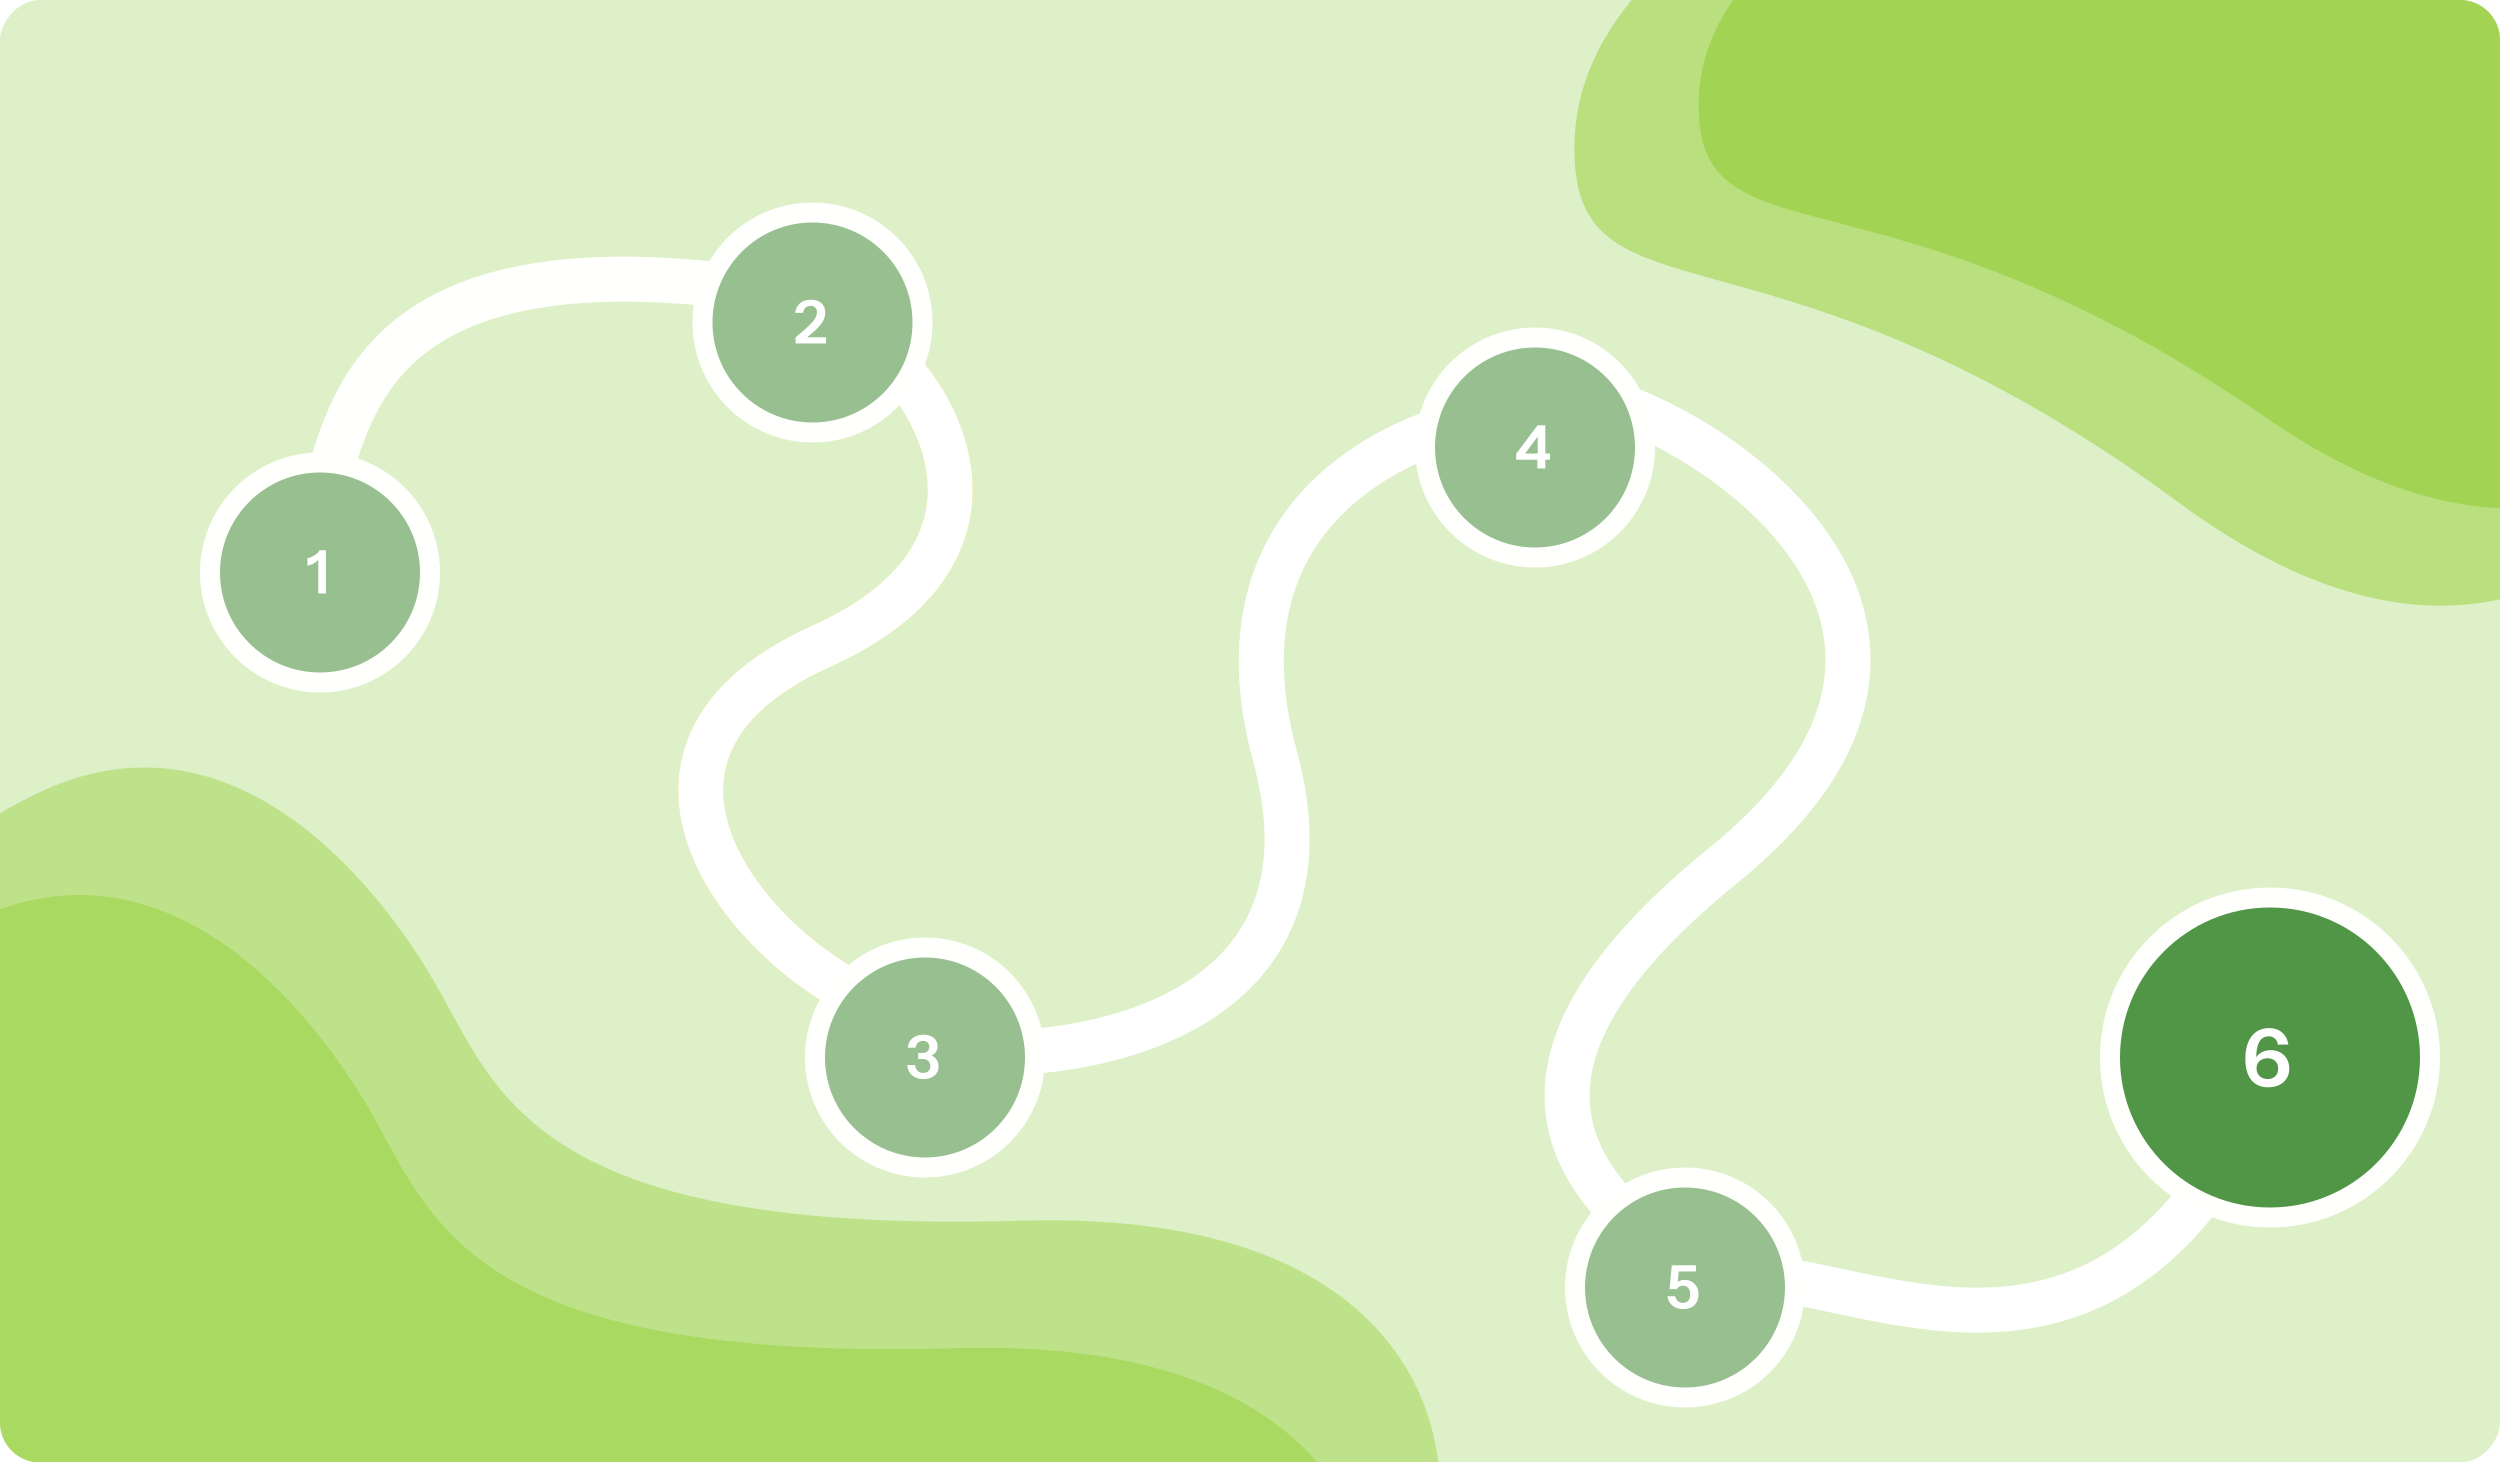 <svg width="1000" height="585" viewBox="0 0 1000 585" fill="none" xmlns="http://www.w3.org/2000/svg">
<g clip-path="url(#clip0_2549_18283)">
<rect width="1000" height="585" rx="16" transform="matrix(-1 0 0 1 1000 0)" fill="#DDF0C7"/>
<path d="M694 510C748.167 510.667 839 569 902 443" stroke="white" stroke-width="18"/>
<path d="M648.5 162.5C703 182.833 798 258 689.5 346C581.86 433.302 634 482 689.5 516" stroke="white" stroke-width="18"/>
<path d="M388 421C440.167 423.667 537.6 403.7 510 302.5C482.4 201.3 565.5 168.333 610.5 164.5" stroke="white" stroke-width="18"/>
<path d="M314.001 126.5C344.501 110.998 437.501 209.5 328.501 258.5C227.552 303.88 308.334 391.333 361.501 405.5" stroke="#FFD66C" stroke-width="18"/>
<path d="M314.001 126.5C344.501 110.998 437.501 209.5 328.501 258.5C227.552 303.88 308.334 391.333 361.501 405.5" stroke="white" stroke-width="18"/>
<path d="M128 201.999C139.833 168.333 144 94.001 300.5 115.5" stroke="#FFFFFD" stroke-width="18"/>
<path d="M629.782 57.344C628.392 134.302 706.389 79.301 871.617 201.101C1036.84 322.902 1117.09 143.127 1118.48 66.169C1119.87 -10.789 1011.6 -75.151 876.649 -77.588C741.698 -80.025 631.172 -19.614 629.782 57.344Z" fill="#82C512" fill-opacity="0.4"/>
<path d="M679.473 40.465C678.252 108.101 751.339 59.844 906.42 167.068C1061.5 274.291 1136.57 116.377 1137.79 48.742C1139.01 -18.894 1037.4 -75.575 910.842 -77.861C784.282 -80.146 680.695 -27.17 679.473 40.465Z" fill="#80C212" fill-opacity="0.4"/>
<path d="M408.523 488.277C560.923 483.877 582.69 569.444 574.523 612.777C557.023 761.777 287.523 749.278 176.023 734.778C64.523 720.278 -40.977 682.278 -91.977 571.778C-142.977 461.278 -62.977 354.778 15.023 317.278C93.023 279.778 152.023 353.778 176.023 396.778C200.023 439.778 218.023 493.777 408.523 488.277Z" fill="#81C50E" fill-opacity="0.33"/>
<path d="M382.523 539.277C534.923 534.877 556.69 620.444 548.523 663.777C531.023 812.777 261.523 800.278 150.023 785.778C38.523 771.278 -66.977 733.278 -117.977 622.778C-168.977 512.278 -88.977 405.778 -10.977 368.278C67.023 330.778 126.023 404.778 150.023 447.778C174.023 490.778 192.023 544.777 382.523 539.277Z" fill="#81C50E" fill-opacity="0.33"/>
<g filter="url(#filter0_d_2549_18283)">
<circle cx="40" cy="40" r="44" transform="matrix(1 0 0 -1 88 265)" fill="#519546"/>
<circle cx="40" cy="40" r="44" transform="matrix(1 0 0 -1 88 265)" fill="#FFFFFD" fill-opacity="0.4"/>
<circle cx="40" cy="40" r="44" transform="matrix(1 0 0 -1 88 265)" stroke="#FFFFFD" stroke-width="8"/>
<path d="M127.311 233.398V218.878L127.767 219.166C127.543 219.646 127.191 220.102 126.711 220.534C126.231 220.95 125.671 221.31 125.031 221.614C124.391 221.918 123.703 222.134 122.967 222.262V219.262C123.607 219.166 124.255 218.958 124.911 218.638C125.567 218.318 126.159 217.942 126.687 217.51C127.215 217.062 127.591 216.598 127.815 216.118H130.359V233.398H127.311Z" fill="white"/>
</g>
<g filter="url(#filter1_d_2549_18283)">
<circle cx="40" cy="40" r="44" transform="matrix(1 0 0 -1 285 165)" fill="#519546"/>
<circle cx="40" cy="40" r="44" transform="matrix(1 0 0 -1 285 165)" fill="#FFFFFD" fill-opacity="0.4"/>
<circle cx="40" cy="40" r="44" transform="matrix(1 0 0 -1 285 165)" stroke="#FFFFFD" stroke-width="8"/>
<path d="M318.24 133.398V130.926C319.872 129.582 321.232 128.422 322.32 127.446C323.424 126.454 324.304 125.582 324.96 124.83C325.616 124.078 326.08 123.39 326.352 122.766C326.64 122.126 326.784 121.502 326.784 120.894C326.784 120.094 326.56 119.47 326.112 119.022C325.664 118.574 325.04 118.35 324.24 118.35C323.408 118.35 322.728 118.598 322.2 119.094C321.672 119.574 321.352 120.254 321.24 121.134H318.072C318.248 119.518 318.896 118.238 320.016 117.294C321.136 116.35 322.592 115.878 324.384 115.878C326.16 115.878 327.552 116.342 328.56 117.27C329.584 118.182 330.096 119.454 330.096 121.086C330.096 121.902 329.952 122.694 329.664 123.462C329.392 124.214 328.928 125.006 328.272 125.838C327.632 126.654 326.768 127.558 325.68 128.55C324.608 129.526 323.264 130.638 321.648 131.886L320.904 130.926H330.408V133.398H318.24Z" fill="white"/>
</g>
<g filter="url(#filter2_d_2549_18283)">
<circle cx="40" cy="40" r="44" transform="matrix(1 0 0 -1 330 459)" fill="#519546"/>
<circle cx="40" cy="40" r="44" transform="matrix(1 0 0 -1 330 459)" fill="#FFFFFD" fill-opacity="0.4"/>
<circle cx="40" cy="40" r="44" transform="matrix(1 0 0 -1 330 459)" stroke="#FFFFFD" stroke-width="8"/>
<path d="M369.378 427.638C368.194 427.638 367.13 427.422 366.186 426.99C365.258 426.558 364.498 425.918 363.906 425.07C363.33 424.222 362.994 423.198 362.898 421.998H366.018C366.162 423.054 366.514 423.846 367.074 424.374C367.634 424.902 368.378 425.166 369.306 425.166C370.138 425.166 370.81 424.934 371.322 424.47C371.85 424.006 372.114 423.342 372.114 422.478C372.114 421.614 371.858 420.918 371.346 420.39C370.85 419.862 370.066 419.598 368.994 419.598H367.242V417.174H368.922C369.866 417.174 370.562 416.95 371.01 416.502C371.474 416.038 371.706 415.446 371.706 414.726C371.706 414.006 371.498 413.43 371.082 412.998C370.682 412.566 370.066 412.35 369.234 412.35C368.466 412.35 367.802 412.582 367.242 413.046C366.698 413.494 366.37 414.166 366.258 415.062H363.09C363.218 413.99 363.546 413.07 364.074 412.302C364.618 411.534 365.338 410.942 366.234 410.526C367.13 410.094 368.162 409.878 369.33 409.878C370.482 409.878 371.482 410.07 372.33 410.454C373.178 410.822 373.834 411.35 374.298 412.038C374.778 412.71 375.018 413.518 375.018 414.462C375.018 415.278 374.834 415.99 374.466 416.598C374.098 417.206 373.618 417.686 373.026 418.038C372.45 418.374 371.842 418.542 371.202 418.542L371.13 418.038C372.026 418.038 372.794 418.246 373.434 418.662C374.074 419.062 374.562 419.606 374.898 420.294C375.25 420.982 375.426 421.758 375.426 422.622C375.426 423.63 375.162 424.518 374.634 425.286C374.122 426.038 373.41 426.622 372.498 427.038C371.586 427.438 370.546 427.638 369.378 427.638Z" fill="white"/>
</g>
<g filter="url(#filter3_d_2549_18283)">
<circle cx="40" cy="40" r="44" transform="matrix(1 0 0 -1 574 215)" fill="#519546"/>
<circle cx="40" cy="40" r="44" transform="matrix(1 0 0 -1 574 215)" fill="#FFFFFD" fill-opacity="0.4"/>
<circle cx="40" cy="40" r="44" transform="matrix(1 0 0 -1 574 215)" stroke="#FFFFFD" stroke-width="8"/>
<path d="M614.936 183.398V178.838L615.08 178.358V168.494L616.28 169.022L609.176 178.55L607.808 177.422H620V179.894H606.464V177.518L615.032 166.118H618.128V183.398H614.936Z" fill="white"/>
</g>
<g filter="url(#filter4_d_2549_18283)">
<circle cx="40" cy="40" r="44" transform="matrix(1 0 0 -1 634 551)" fill="#519546"/>
<circle cx="40" cy="40" r="44" transform="matrix(1 0 0 -1 634 551)" fill="#FFFFFD" fill-opacity="0.4"/>
<circle cx="40" cy="40" r="44" transform="matrix(1 0 0 -1 634 551)" stroke="#FFFFFD" stroke-width="8"/>
<path d="M673.259 519.638C671.515 519.638 670.091 519.182 668.987 518.27C667.883 517.358 667.203 516.102 666.947 514.502H670.115C670.259 515.35 670.611 516.006 671.171 516.47C671.747 516.934 672.419 517.166 673.187 517.166C674.035 517.166 674.723 516.886 675.251 516.326C675.795 515.766 676.067 514.902 676.067 513.734C676.067 512.598 675.803 511.742 675.275 511.166C674.763 510.574 674.075 510.278 673.211 510.278C672.651 510.278 672.147 510.398 671.699 510.638C671.251 510.878 670.915 511.214 670.691 511.646H667.859L668.699 502.118H678.371V504.59H669.971L671.507 504.158L671.027 510.086L670.067 509.918C670.451 509.326 670.947 508.854 671.555 508.502C672.163 508.15 672.931 507.974 673.859 507.974C674.963 507.974 675.923 508.214 676.739 508.694C677.571 509.174 678.219 509.846 678.683 510.71C679.163 511.558 679.403 512.582 679.403 513.782C679.403 515.014 679.147 516.07 678.635 516.95C678.123 517.814 677.411 518.478 676.499 518.942C675.587 519.406 674.507 519.638 673.259 519.638Z" fill="white"/>
</g>
<g filter="url(#filter5_d_2549_18283)">
<circle cx="60" cy="60" r="64" transform="matrix(1 0 0 -1 848 479)" fill="#519546" stroke="#FFFFFD" stroke-width="8"/>
<path d="M907.289 430.918C904.366 430.918 902.105 429.936 900.505 427.974C898.926 425.99 898.137 423.174 898.137 419.526C898.137 416.966 898.51 414.768 899.257 412.934C900.025 411.099 901.113 409.691 902.521 408.71C903.95 407.728 905.625 407.238 907.545 407.238C909.7 407.238 911.46 407.824 912.825 408.998C914.19 410.15 915.033 411.76 915.353 413.83H911.129C911.001 412.763 910.606 411.952 909.945 411.398C909.305 410.822 908.494 410.534 907.513 410.534C905.849 410.534 904.59 411.248 903.737 412.678C902.905 414.107 902.489 416.304 902.489 419.27V421.35L901.593 421.062C901.806 420.038 902.222 419.152 902.841 418.406C903.46 417.659 904.238 417.083 905.177 416.678C906.116 416.272 907.15 416.07 908.281 416.07C909.753 416.07 911.044 416.379 912.153 416.998C913.262 417.616 914.126 418.48 914.745 419.59C915.385 420.678 915.705 421.968 915.705 423.462C915.705 424.955 915.353 426.267 914.649 427.398C913.945 428.507 912.964 429.371 911.705 429.99C910.446 430.608 908.974 430.918 907.289 430.918ZM907.065 427.622C908.281 427.622 909.284 427.259 910.073 426.534C910.862 425.808 911.257 424.784 911.257 423.462C911.257 422.118 910.862 421.094 910.073 420.39C909.284 419.664 908.26 419.302 907.001 419.302C905.764 419.302 904.718 419.654 903.865 420.358C903.033 421.04 902.617 422.032 902.617 423.334C902.617 424.208 902.82 424.976 903.225 425.638C903.63 426.278 904.164 426.768 904.825 427.11C905.508 427.451 906.254 427.622 907.065 427.622Z" fill="white"/>
</g>
</g>
<defs>
<filter id="filter0_d_2549_18283" x="76" y="177" width="104" height="104" filterUnits="userSpaceOnUse" color-interpolation-filters="sRGB">
<feFlood flood-opacity="0" result="BackgroundImageFix"/>
<feColorMatrix in="SourceAlpha" type="matrix" values="0 0 0 0 0 0 0 0 0 0 0 0 0 0 0 0 0 0 127 0" result="hardAlpha"/>
<feOffset dy="4"/>
<feGaussianBlur stdDeviation="2"/>
<feComposite in2="hardAlpha" operator="out"/>
<feColorMatrix type="matrix" values="0 0 0 0 0 0 0 0 0 0 0 0 0 0 0 0 0 0 0.25 0"/>
<feBlend mode="normal" in2="BackgroundImageFix" result="effect1_dropShadow_2549_18283"/>
<feBlend mode="normal" in="SourceGraphic" in2="effect1_dropShadow_2549_18283" result="shape"/>
</filter>
<filter id="filter1_d_2549_18283" x="273" y="77" width="104" height="104" filterUnits="userSpaceOnUse" color-interpolation-filters="sRGB">
<feFlood flood-opacity="0" result="BackgroundImageFix"/>
<feColorMatrix in="SourceAlpha" type="matrix" values="0 0 0 0 0 0 0 0 0 0 0 0 0 0 0 0 0 0 127 0" result="hardAlpha"/>
<feOffset dy="4"/>
<feGaussianBlur stdDeviation="2"/>
<feComposite in2="hardAlpha" operator="out"/>
<feColorMatrix type="matrix" values="0 0 0 0 0 0 0 0 0 0 0 0 0 0 0 0 0 0 0.25 0"/>
<feBlend mode="normal" in2="BackgroundImageFix" result="effect1_dropShadow_2549_18283"/>
<feBlend mode="normal" in="SourceGraphic" in2="effect1_dropShadow_2549_18283" result="shape"/>
</filter>
<filter id="filter2_d_2549_18283" x="318" y="371" width="104" height="104" filterUnits="userSpaceOnUse" color-interpolation-filters="sRGB">
<feFlood flood-opacity="0" result="BackgroundImageFix"/>
<feColorMatrix in="SourceAlpha" type="matrix" values="0 0 0 0 0 0 0 0 0 0 0 0 0 0 0 0 0 0 127 0" result="hardAlpha"/>
<feOffset dy="4"/>
<feGaussianBlur stdDeviation="2"/>
<feComposite in2="hardAlpha" operator="out"/>
<feColorMatrix type="matrix" values="0 0 0 0 0 0 0 0 0 0 0 0 0 0 0 0 0 0 0.25 0"/>
<feBlend mode="normal" in2="BackgroundImageFix" result="effect1_dropShadow_2549_18283"/>
<feBlend mode="normal" in="SourceGraphic" in2="effect1_dropShadow_2549_18283" result="shape"/>
</filter>
<filter id="filter3_d_2549_18283" x="562" y="127" width="104" height="104" filterUnits="userSpaceOnUse" color-interpolation-filters="sRGB">
<feFlood flood-opacity="0" result="BackgroundImageFix"/>
<feColorMatrix in="SourceAlpha" type="matrix" values="0 0 0 0 0 0 0 0 0 0 0 0 0 0 0 0 0 0 127 0" result="hardAlpha"/>
<feOffset dy="4"/>
<feGaussianBlur stdDeviation="2"/>
<feComposite in2="hardAlpha" operator="out"/>
<feColorMatrix type="matrix" values="0 0 0 0 0 0 0 0 0 0 0 0 0 0 0 0 0 0 0.25 0"/>
<feBlend mode="normal" in2="BackgroundImageFix" result="effect1_dropShadow_2549_18283"/>
<feBlend mode="normal" in="SourceGraphic" in2="effect1_dropShadow_2549_18283" result="shape"/>
</filter>
<filter id="filter4_d_2549_18283" x="622" y="463" width="104" height="104" filterUnits="userSpaceOnUse" color-interpolation-filters="sRGB">
<feFlood flood-opacity="0" result="BackgroundImageFix"/>
<feColorMatrix in="SourceAlpha" type="matrix" values="0 0 0 0 0 0 0 0 0 0 0 0 0 0 0 0 0 0 127 0" result="hardAlpha"/>
<feOffset dy="4"/>
<feGaussianBlur stdDeviation="2"/>
<feComposite in2="hardAlpha" operator="out"/>
<feColorMatrix type="matrix" values="0 0 0 0 0 0 0 0 0 0 0 0 0 0 0 0 0 0 0.25 0"/>
<feBlend mode="normal" in2="BackgroundImageFix" result="effect1_dropShadow_2549_18283"/>
<feBlend mode="normal" in="SourceGraphic" in2="effect1_dropShadow_2549_18283" result="shape"/>
</filter>
<filter id="filter5_d_2549_18283" x="836" y="351" width="144" height="144" filterUnits="userSpaceOnUse" color-interpolation-filters="sRGB">
<feFlood flood-opacity="0" result="BackgroundImageFix"/>
<feColorMatrix in="SourceAlpha" type="matrix" values="0 0 0 0 0 0 0 0 0 0 0 0 0 0 0 0 0 0 127 0" result="hardAlpha"/>
<feOffset dy="4"/>
<feGaussianBlur stdDeviation="2"/>
<feComposite in2="hardAlpha" operator="out"/>
<feColorMatrix type="matrix" values="0 0 0 0 0 0 0 0 0 0 0 0 0 0 0 0 0 0 0.25 0"/>
<feBlend mode="normal" in2="BackgroundImageFix" result="effect1_dropShadow_2549_18283"/>
<feBlend mode="normal" in="SourceGraphic" in2="effect1_dropShadow_2549_18283" result="shape"/>
</filter>
<clipPath id="clip0_2549_18283">
<rect width="1000" height="585" rx="16" transform="matrix(-1 0 0 1 1000 0)" fill="white"/>
</clipPath>
</defs>
</svg>
